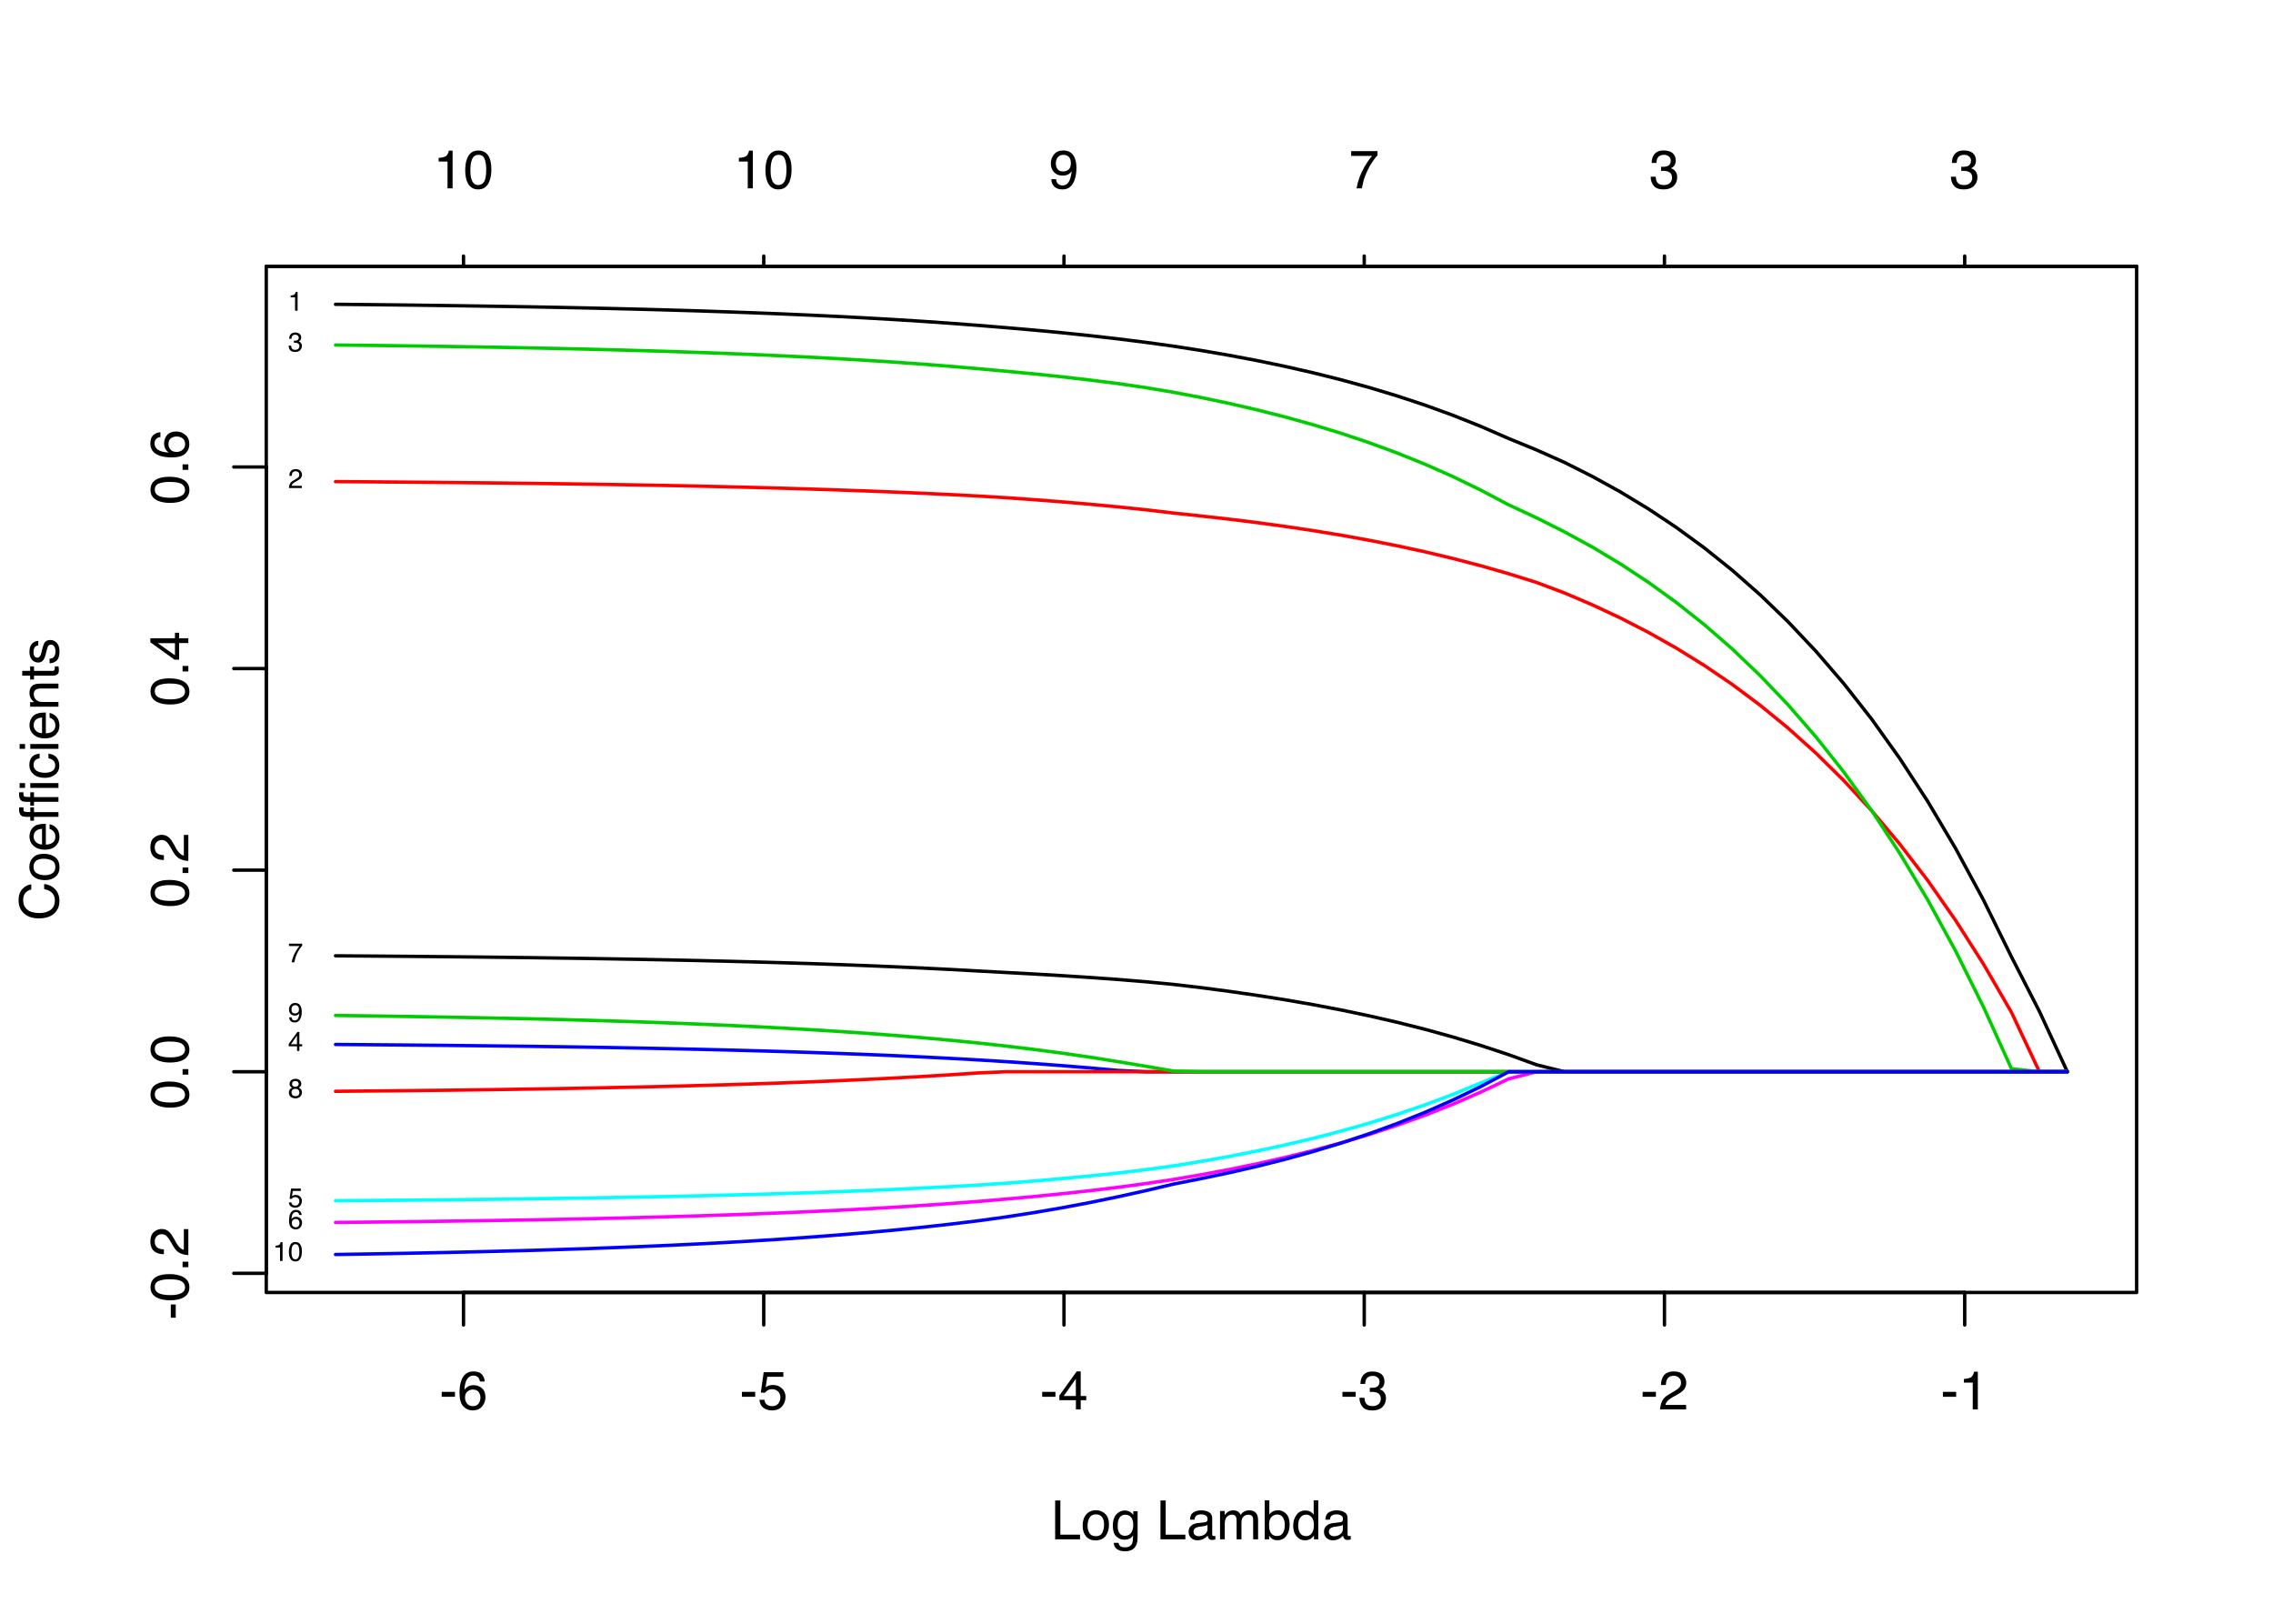 <?xml version="1.0" encoding="UTF-8"?>
<svg xmlns="http://www.w3.org/2000/svg" xmlns:xlink="http://www.w3.org/1999/xlink" width="504pt" height="360pt" viewBox="0 0 504 360" version="1.1">
<defs>
<g>
<symbol overflow="visible" id="glyph0-0">
<path style="stroke:none;" d="M 0.391 0 L 0.391 -8.609 L 7.219 -8.609 L 7.219 0 Z M 6.141 -1.078 L 6.141 -7.531 L 1.469 -7.531 L 1.469 -1.078 Z M 6.141 -1.078 "/>
</symbol>
<symbol overflow="visible" id="glyph0-1">
<path style="stroke:none;" d="M 0.5 -3.891 L 3.438 -3.891 L 3.438 -2.797 L 0.5 -2.797 Z M 0.5 -3.891 "/>
</symbol>
<symbol overflow="visible" id="glyph0-2">
<path style="stroke:none;" d="M 3.516 -8.422 C 4.453 -8.422 5.102 -8.176 5.469 -7.688 C 5.844 -7.207 6.031 -6.707 6.031 -6.188 L 4.984 -6.188 C 4.922 -6.52 4.82 -6.781 4.688 -6.969 C 4.426 -7.32 4.039 -7.5 3.531 -7.5 C 2.938 -7.5 2.461 -7.223 2.109 -6.672 C 1.766 -6.129 1.578 -5.352 1.547 -4.344 C 1.785 -4.695 2.086 -4.961 2.453 -5.141 C 2.785 -5.297 3.16 -5.375 3.578 -5.375 C 4.285 -5.375 4.898 -5.148 5.422 -4.703 C 5.941 -4.254 6.203 -3.582 6.203 -2.688 C 6.203 -1.926 5.953 -1.25 5.453 -0.656 C 4.961 -0.07 4.258 0.219 3.344 0.219 C 2.551 0.219 1.867 -0.078 1.297 -0.672 C 0.734 -1.273 0.453 -2.281 0.453 -3.688 C 0.453 -4.727 0.578 -5.613 0.828 -6.344 C 1.316 -7.727 2.211 -8.422 3.516 -8.422 Z M 3.438 -0.719 C 3.988 -0.719 4.398 -0.906 4.672 -1.281 C 4.953 -1.656 5.094 -2.098 5.094 -2.609 C 5.094 -3.035 4.969 -3.441 4.719 -3.828 C 4.477 -4.211 4.031 -4.406 3.375 -4.406 C 2.926 -4.406 2.531 -4.254 2.188 -3.953 C 1.844 -3.66 1.672 -3.211 1.672 -2.609 C 1.672 -2.078 1.828 -1.629 2.141 -1.266 C 2.453 -0.898 2.883 -0.719 3.438 -0.719 Z M 3.438 -0.719 "/>
</symbol>
<symbol overflow="visible" id="glyph0-3">
<path style="stroke:none;" d="M 1.484 -2.141 C 1.555 -1.535 1.836 -1.117 2.328 -0.891 C 2.578 -0.773 2.863 -0.719 3.188 -0.719 C 3.812 -0.719 4.273 -0.914 4.578 -1.312 C 4.879 -1.707 5.031 -2.148 5.031 -2.641 C 5.031 -3.223 4.848 -3.676 4.484 -4 C 4.129 -4.32 3.703 -4.484 3.203 -4.484 C 2.836 -4.484 2.523 -4.41 2.266 -4.266 C 2.004 -4.129 1.785 -3.938 1.609 -3.688 L 0.688 -3.734 L 1.328 -8.25 L 5.688 -8.25 L 5.688 -7.234 L 2.125 -7.234 L 1.766 -4.906 C 1.961 -5.051 2.148 -5.16 2.328 -5.234 C 2.641 -5.359 3 -5.422 3.406 -5.422 C 4.176 -5.422 4.828 -5.172 5.359 -4.672 C 5.898 -4.18 6.172 -3.555 6.172 -2.797 C 6.172 -2.004 5.922 -1.301 5.422 -0.688 C 4.93 -0.082 4.148 0.219 3.078 0.219 C 2.398 0.219 1.797 0.023 1.266 -0.359 C 0.742 -0.742 0.453 -1.336 0.391 -2.141 Z M 1.484 -2.141 "/>
</symbol>
<symbol overflow="visible" id="glyph0-4">
<path style="stroke:none;" d="M 3.969 -2.969 L 3.969 -6.781 L 1.281 -2.969 Z M 3.984 0 L 3.984 -2.047 L 0.312 -2.047 L 0.312 -3.078 L 4.156 -8.422 L 5.047 -8.422 L 5.047 -2.969 L 6.281 -2.969 L 6.281 -2.047 L 5.047 -2.047 L 5.047 0 Z M 3.984 0 "/>
</symbol>
<symbol overflow="visible" id="glyph0-5">
<path style="stroke:none;" d="M 3.125 0.234 C 2.125 0.234 1.398 -0.035 0.953 -0.578 C 0.504 -1.129 0.281 -1.797 0.281 -2.578 L 1.391 -2.578 C 1.43 -2.035 1.531 -1.641 1.688 -1.391 C 1.969 -0.953 2.461 -0.734 3.172 -0.734 C 3.734 -0.734 4.18 -0.879 4.516 -1.172 C 4.848 -1.473 5.016 -1.859 5.016 -2.328 C 5.016 -2.898 4.836 -3.301 4.484 -3.531 C 4.129 -3.77 3.641 -3.891 3.016 -3.891 C 2.941 -3.891 2.867 -3.883 2.797 -3.875 C 2.723 -3.875 2.648 -3.875 2.578 -3.875 L 2.578 -4.812 C 2.691 -4.789 2.785 -4.781 2.859 -4.781 C 2.93 -4.781 3.008 -4.781 3.094 -4.781 C 3.488 -4.781 3.812 -4.844 4.062 -4.969 C 4.508 -5.188 4.734 -5.578 4.734 -6.141 C 4.734 -6.555 4.582 -6.875 4.281 -7.094 C 3.988 -7.32 3.645 -7.438 3.25 -7.438 C 2.551 -7.438 2.066 -7.203 1.797 -6.734 C 1.648 -6.484 1.566 -6.117 1.547 -5.641 L 0.5 -5.641 C 0.5 -6.266 0.625 -6.797 0.875 -7.234 C 1.301 -8.016 2.055 -8.406 3.141 -8.406 C 3.992 -8.406 4.656 -8.211 5.125 -7.828 C 5.594 -7.453 5.828 -6.898 5.828 -6.172 C 5.828 -5.66 5.691 -5.242 5.422 -4.922 C 5.242 -4.723 5.02 -4.566 4.75 -4.453 C 5.188 -4.328 5.531 -4.094 5.781 -3.75 C 6.031 -3.406 6.156 -2.984 6.156 -2.484 C 6.156 -1.68 5.891 -1.023 5.359 -0.516 C 4.836 -0.016 4.094 0.234 3.125 0.234 Z M 3.125 0.234 "/>
</symbol>
<symbol overflow="visible" id="glyph0-6">
<path style="stroke:none;" d="M 0.375 0 C 0.414 -0.719 0.566 -1.344 0.828 -1.875 C 1.086 -2.414 1.594 -2.906 2.344 -3.344 L 3.469 -4 C 3.969 -4.289 4.32 -4.539 4.531 -4.75 C 4.852 -5.07 5.016 -5.441 5.016 -5.859 C 5.016 -6.348 4.863 -6.734 4.562 -7.016 C 4.27 -7.305 3.883 -7.453 3.406 -7.453 C 2.676 -7.453 2.176 -7.18 1.906 -6.641 C 1.75 -6.336 1.664 -5.93 1.656 -5.422 L 0.578 -5.422 C 0.586 -6.148 0.723 -6.742 0.984 -7.203 C 1.441 -8.016 2.25 -8.422 3.406 -8.422 C 4.363 -8.422 5.062 -8.16 5.5 -7.641 C 5.945 -7.117 6.172 -6.539 6.172 -5.906 C 6.172 -5.238 5.938 -4.664 5.469 -4.188 C 5.195 -3.906 4.707 -3.566 4 -3.172 L 3.188 -2.734 C 2.812 -2.523 2.516 -2.32 2.297 -2.125 C 1.898 -1.789 1.648 -1.414 1.547 -1 L 6.141 -1 L 6.141 0 Z M 0.375 0 "/>
</symbol>
<symbol overflow="visible" id="glyph0-7">
<path style="stroke:none;" d="M 1.156 -5.938 L 1.156 -6.75 C 1.914 -6.82 2.441 -6.945 2.734 -7.125 C 3.035 -7.301 3.266 -7.711 3.422 -8.359 L 4.25 -8.359 L 4.25 0 L 3.125 0 L 3.125 -5.938 Z M 1.156 -5.938 "/>
</symbol>
<symbol overflow="visible" id="glyph0-8">
<path style="stroke:none;" d="M 0.922 -8.609 L 2.078 -8.609 L 2.078 -1.031 L 6.438 -1.031 L 6.438 0 L 0.922 0 Z M 0.922 -8.609 "/>
</symbol>
<symbol overflow="visible" id="glyph0-9">
<path style="stroke:none;" d="M 3.266 -0.688 C 3.961 -0.688 4.441 -0.945 4.703 -1.469 C 4.961 -2 5.094 -2.586 5.094 -3.234 C 5.094 -3.828 5 -4.305 4.812 -4.672 C 4.508 -5.242 4 -5.531 3.281 -5.531 C 2.633 -5.531 2.164 -5.285 1.875 -4.797 C 1.582 -4.305 1.438 -3.711 1.438 -3.016 C 1.438 -2.348 1.582 -1.789 1.875 -1.344 C 2.164 -0.906 2.629 -0.688 3.266 -0.688 Z M 3.312 -6.453 C 4.113 -6.453 4.789 -6.18 5.344 -5.641 C 5.906 -5.109 6.188 -4.316 6.188 -3.266 C 6.188 -2.254 5.941 -1.414 5.453 -0.75 C 4.961 -0.094 4.203 0.234 3.172 0.234 C 2.305 0.234 1.617 -0.055 1.109 -0.641 C 0.598 -1.234 0.344 -2.02 0.344 -3 C 0.344 -4.051 0.609 -4.891 1.141 -5.516 C 1.68 -6.141 2.406 -6.453 3.312 -6.453 Z M 3.266 -6.422 Z M 3.266 -6.422 "/>
</symbol>
<symbol overflow="visible" id="glyph0-10">
<path style="stroke:none;" d="M 2.984 -6.391 C 3.484 -6.391 3.914 -6.27 4.281 -6.031 C 4.477 -5.883 4.68 -5.68 4.891 -5.422 L 4.891 -6.219 L 5.859 -6.219 L 5.859 -0.516 C 5.859 0.285 5.742 0.914 5.516 1.375 C 5.078 2.227 4.25 2.656 3.031 2.656 C 2.352 2.656 1.785 2.504 1.328 2.203 C 0.867 1.898 0.609 1.426 0.547 0.781 L 1.625 0.781 C 1.676 1.062 1.773 1.281 1.922 1.438 C 2.16 1.664 2.535 1.781 3.047 1.781 C 3.859 1.781 4.391 1.492 4.641 0.922 C 4.785 0.586 4.852 -0.008 4.844 -0.875 C 4.633 -0.551 4.379 -0.312 4.078 -0.156 C 3.785 0 3.395 0.078 2.906 0.078 C 2.227 0.078 1.633 -0.16 1.125 -0.641 C 0.613 -1.129 0.359 -1.93 0.359 -3.047 C 0.359 -4.098 0.613 -4.914 1.125 -5.5 C 1.645 -6.094 2.266 -6.391 2.984 -6.391 Z M 4.891 -3.172 C 4.891 -3.941 4.727 -4.516 4.406 -4.891 C 4.082 -5.266 3.676 -5.453 3.188 -5.453 C 2.438 -5.453 1.926 -5.102 1.656 -4.406 C 1.508 -4.039 1.438 -3.555 1.438 -2.953 C 1.438 -2.242 1.578 -1.703 1.859 -1.328 C 2.148 -0.961 2.539 -0.781 3.031 -0.781 C 3.789 -0.781 4.32 -1.125 4.625 -1.812 C 4.801 -2.195 4.891 -2.648 4.891 -3.172 Z M 3.109 -6.422 Z M 3.109 -6.422 "/>
</symbol>
<symbol overflow="visible" id="glyph0-11">
<path style="stroke:none;" d=""/>
</symbol>
<symbol overflow="visible" id="glyph0-12">
<path style="stroke:none;" d="M 1.578 -1.672 C 1.578 -1.367 1.688 -1.129 1.906 -0.953 C 2.133 -0.773 2.398 -0.688 2.703 -0.688 C 3.078 -0.688 3.438 -0.77 3.781 -0.938 C 4.375 -1.227 4.672 -1.695 4.672 -2.344 L 4.672 -3.188 C 4.535 -3.113 4.363 -3.047 4.156 -2.984 C 3.957 -2.93 3.758 -2.895 3.562 -2.875 L 2.938 -2.797 C 2.551 -2.742 2.258 -2.66 2.062 -2.547 C 1.738 -2.367 1.578 -2.078 1.578 -1.672 Z M 4.141 -3.797 C 4.379 -3.828 4.539 -3.93 4.625 -4.109 C 4.664 -4.203 4.688 -4.336 4.688 -4.516 C 4.688 -4.867 4.555 -5.125 4.297 -5.281 C 4.047 -5.445 3.688 -5.531 3.219 -5.531 C 2.664 -5.531 2.273 -5.383 2.047 -5.094 C 1.91 -4.926 1.82 -4.68 1.781 -4.359 L 0.797 -4.359 C 0.816 -5.129 1.066 -5.664 1.547 -5.969 C 2.035 -6.27 2.598 -6.422 3.234 -6.422 C 3.973 -6.422 4.57 -6.281 5.031 -6 C 5.488 -5.719 5.719 -5.281 5.719 -4.688 L 5.719 -1.078 C 5.719 -0.973 5.738 -0.883 5.781 -0.812 C 5.832 -0.75 5.93 -0.719 6.078 -0.719 C 6.117 -0.719 6.164 -0.719 6.219 -0.719 C 6.281 -0.727 6.348 -0.738 6.422 -0.75 L 6.422 0.031 C 6.254 0.07 6.125 0.098 6.031 0.109 C 5.945 0.129 5.832 0.141 5.688 0.141 C 5.32 0.141 5.062 0.008 4.906 -0.25 C 4.812 -0.383 4.75 -0.578 4.719 -0.828 C 4.5 -0.547 4.188 -0.301 3.781 -0.094 C 3.383 0.113 2.945 0.219 2.469 0.219 C 1.883 0.219 1.406 0.039 1.031 -0.312 C 0.664 -0.664 0.484 -1.109 0.484 -1.641 C 0.484 -2.223 0.664 -2.676 1.031 -3 C 1.395 -3.32 1.867 -3.52 2.453 -3.594 Z M 3.266 -6.422 Z M 3.266 -6.422 "/>
</symbol>
<symbol overflow="visible" id="glyph0-13">
<path style="stroke:none;" d="M 0.781 -6.281 L 1.812 -6.281 L 1.812 -5.391 C 2.062 -5.691 2.289 -5.914 2.5 -6.062 C 2.844 -6.301 3.238 -6.422 3.688 -6.422 C 4.188 -6.422 4.586 -6.297 4.891 -6.047 C 5.055 -5.91 5.211 -5.703 5.359 -5.422 C 5.586 -5.766 5.859 -6.016 6.172 -6.172 C 6.492 -6.336 6.852 -6.422 7.25 -6.422 C 8.094 -6.422 8.664 -6.113 8.969 -5.5 C 9.133 -5.176 9.219 -4.734 9.219 -4.172 L 9.219 0 L 8.125 0 L 8.125 -4.359 C 8.125 -4.773 8.02 -5.062 7.812 -5.219 C 7.602 -5.375 7.348 -5.453 7.047 -5.453 C 6.629 -5.453 6.27 -5.312 5.969 -5.031 C 5.676 -4.758 5.531 -4.301 5.531 -3.656 L 5.531 0 L 4.453 0 L 4.453 -4.094 C 4.453 -4.52 4.398 -4.832 4.297 -5.031 C 4.141 -5.32 3.844 -5.469 3.406 -5.469 C 3.008 -5.469 2.645 -5.312 2.312 -5 C 1.988 -4.695 1.828 -4.141 1.828 -3.328 L 1.828 0 L 0.781 0 Z M 0.781 -6.281 "/>
</symbol>
<symbol overflow="visible" id="glyph0-14">
<path style="stroke:none;" d="M 0.688 -8.641 L 1.719 -8.641 L 1.719 -5.516 C 1.945 -5.816 2.223 -6.047 2.547 -6.203 C 2.867 -6.359 3.219 -6.438 3.594 -6.438 C 4.375 -6.438 5.004 -6.164 5.484 -5.625 C 5.973 -5.094 6.219 -4.305 6.219 -3.266 C 6.219 -2.266 5.977 -1.438 5.5 -0.781 C 5.02 -0.125 4.352 0.203 3.5 0.203 C 3.02 0.203 2.617 0.086 2.297 -0.141 C 2.098 -0.285 1.891 -0.504 1.672 -0.797 L 1.672 0 L 0.688 0 Z M 3.438 -0.734 C 4.008 -0.734 4.438 -0.957 4.719 -1.406 C 5 -1.863 5.141 -2.461 5.141 -3.203 C 5.141 -3.867 5 -4.414 4.719 -4.844 C 4.438 -5.281 4.02 -5.5 3.469 -5.5 C 2.988 -5.5 2.566 -5.32 2.203 -4.969 C 1.836 -4.613 1.656 -4.023 1.656 -3.203 C 1.656 -2.617 1.727 -2.141 1.875 -1.766 C 2.156 -1.078 2.676 -0.734 3.438 -0.734 Z M 3.438 -0.734 "/>
</symbol>
<symbol overflow="visible" id="glyph0-15">
<path style="stroke:none;" d="M 1.438 -3.062 C 1.438 -2.395 1.578 -1.832 1.859 -1.375 C 2.148 -0.926 2.609 -0.703 3.234 -0.703 C 3.723 -0.703 4.125 -0.91 4.438 -1.328 C 4.758 -1.742 4.922 -2.348 4.922 -3.141 C 4.922 -3.93 4.754 -4.516 4.422 -4.891 C 4.098 -5.273 3.703 -5.469 3.234 -5.469 C 2.703 -5.469 2.27 -5.266 1.938 -4.859 C 1.602 -4.453 1.438 -3.852 1.438 -3.062 Z M 3.031 -6.391 C 3.508 -6.391 3.91 -6.285 4.234 -6.078 C 4.422 -5.961 4.633 -5.758 4.875 -5.469 L 4.875 -8.641 L 5.891 -8.641 L 5.891 0 L 4.938 0 L 4.938 -0.875 C 4.695 -0.488 4.406 -0.207 4.062 -0.031 C 3.727 0.133 3.344 0.219 2.906 0.219 C 2.207 0.219 1.602 -0.07 1.094 -0.656 C 0.582 -1.25 0.328 -2.031 0.328 -3 C 0.328 -3.914 0.562 -4.707 1.031 -5.375 C 1.5 -6.051 2.164 -6.391 3.031 -6.391 Z M 3.031 -6.391 "/>
</symbol>
<symbol overflow="visible" id="glyph0-16">
<path style="stroke:none;" d="M 3.25 -8.391 C 4.332 -8.391 5.117 -7.941 5.609 -7.047 C 5.984 -6.359 6.172 -5.41 6.172 -4.203 C 6.172 -3.066 6 -2.125 5.656 -1.375 C 5.164 -0.301 4.359 0.234 3.234 0.234 C 2.234 0.234 1.484 -0.203 0.984 -1.078 C 0.578 -1.816 0.375 -2.801 0.375 -4.031 C 0.375 -4.977 0.5 -5.797 0.75 -6.484 C 1.207 -7.754 2.039 -8.391 3.25 -8.391 Z M 3.234 -0.734 C 3.785 -0.734 4.223 -0.973 4.547 -1.453 C 4.867 -1.941 5.031 -2.848 5.031 -4.172 C 5.031 -5.117 4.91 -5.898 4.672 -6.516 C 4.441 -7.129 3.988 -7.438 3.312 -7.438 C 2.688 -7.438 2.227 -7.145 1.938 -6.562 C 1.656 -5.977 1.516 -5.117 1.516 -3.984 C 1.516 -3.129 1.609 -2.441 1.797 -1.922 C 2.078 -1.129 2.555 -0.734 3.234 -0.734 Z M 3.234 -0.734 "/>
</symbol>
<symbol overflow="visible" id="glyph0-17">
<path style="stroke:none;" d="M 1.594 -2.031 C 1.625 -1.445 1.848 -1.047 2.266 -0.828 C 2.484 -0.703 2.727 -0.641 3 -0.641 C 3.5 -0.641 3.926 -0.848 4.281 -1.266 C 4.633 -1.691 4.891 -2.547 5.047 -3.828 C 4.805 -3.461 4.516 -3.203 4.172 -3.047 C 3.828 -2.898 3.453 -2.828 3.047 -2.828 C 2.242 -2.828 1.602 -3.078 1.125 -3.578 C 0.656 -4.086 0.422 -4.738 0.422 -5.531 C 0.422 -6.289 0.656 -6.957 1.125 -7.531 C 1.594 -8.113 2.281 -8.406 3.188 -8.406 C 4.406 -8.406 5.25 -7.852 5.719 -6.75 C 5.969 -6.145 6.094 -5.391 6.094 -4.484 C 6.094 -3.453 5.941 -2.539 5.641 -1.75 C 5.129 -0.426 4.258 0.234 3.031 0.234 C 2.219 0.234 1.598 0.02 1.172 -0.406 C 0.742 -0.844 0.531 -1.383 0.531 -2.031 Z M 3.188 -3.75 C 3.613 -3.75 4 -3.883 4.344 -4.156 C 4.688 -4.438 4.859 -4.922 4.859 -5.609 C 4.859 -6.223 4.703 -6.68 4.391 -6.984 C 4.078 -7.285 3.68 -7.438 3.203 -7.438 C 2.691 -7.438 2.285 -7.266 1.984 -6.922 C 1.68 -6.578 1.531 -6.113 1.531 -5.531 C 1.531 -4.988 1.66 -4.555 1.922 -4.234 C 2.191 -3.91 2.613 -3.75 3.188 -3.75 Z M 3.188 -3.75 "/>
</symbol>
<symbol overflow="visible" id="glyph0-18">
<path style="stroke:none;" d="M 6.281 -8.25 L 6.281 -7.328 C 6.008 -7.066 5.648 -6.613 5.203 -5.969 C 4.754 -5.32 4.359 -4.625 4.016 -3.875 C 3.672 -3.133 3.41 -2.469 3.234 -1.875 C 3.129 -1.488 2.984 -0.863 2.797 0 L 1.641 0 C 1.898 -1.602 2.484 -3.195 3.391 -4.781 C 3.93 -5.707 4.492 -6.508 5.078 -7.188 L 0.438 -7.188 L 0.438 -8.25 Z M 6.281 -8.25 "/>
</symbol>
<symbol overflow="visible" id="glyph1-0">
<path style="stroke:none;" d="M 0 -0.391 L -8.609 -0.391 L -8.609 -7.219 L 0 -7.219 Z M -1.078 -6.141 L -7.531 -6.141 L -7.531 -1.469 L -1.078 -1.469 Z M -1.078 -6.141 "/>
</symbol>
<symbol overflow="visible" id="glyph1-1">
<path style="stroke:none;" d="M -3.891 -0.5 L -3.891 -3.438 L -2.797 -3.438 L -2.797 -0.5 Z M -3.891 -0.5 "/>
</symbol>
<symbol overflow="visible" id="glyph1-2">
<path style="stroke:none;" d="M -8.391 -3.25 C -8.391 -4.332 -7.941 -5.117 -7.047 -5.609 C -6.359 -5.984 -5.41 -6.172 -4.203 -6.172 C -3.066 -6.172 -2.125 -6 -1.375 -5.656 C -0.301 -5.164 0.234 -4.359 0.234 -3.234 C 0.234 -2.234 -0.203 -1.484 -1.078 -0.984 C -1.816 -0.578 -2.801 -0.375 -4.031 -0.375 C -4.977 -0.375 -5.797 -0.5 -6.484 -0.75 C -7.754 -1.207 -8.391 -2.039 -8.391 -3.25 Z M -0.734 -3.234 C -0.734 -3.785 -0.973 -4.223 -1.453 -4.547 C -1.941 -4.867 -2.848 -5.031 -4.172 -5.031 C -5.117 -5.031 -5.898 -4.91 -6.516 -4.672 C -7.129 -4.441 -7.438 -3.988 -7.438 -3.312 C -7.438 -2.688 -7.145 -2.227 -6.562 -1.938 C -5.977 -1.656 -5.117 -1.516 -3.984 -1.516 C -3.129 -1.516 -2.441 -1.609 -1.922 -1.797 C -1.129 -2.078 -0.734 -2.555 -0.734 -3.234 Z M -0.734 -3.234 "/>
</symbol>
<symbol overflow="visible" id="glyph1-3">
<path style="stroke:none;" d="M -1.281 -1.031 L -1.281 -2.25 L 0 -2.25 L 0 -1.031 Z M -1.281 -1.031 "/>
</symbol>
<symbol overflow="visible" id="glyph1-4">
<path style="stroke:none;" d="M 0 -0.375 C -0.719 -0.414 -1.344 -0.566 -1.875 -0.828 C -2.414 -1.086 -2.906 -1.594 -3.344 -2.344 L -4 -3.469 C -4.289 -3.969 -4.539 -4.32 -4.75 -4.531 C -5.07 -4.852 -5.441 -5.016 -5.859 -5.016 C -6.348 -5.016 -6.734 -4.863 -7.016 -4.562 C -7.305 -4.27 -7.453 -3.883 -7.453 -3.406 C -7.453 -2.676 -7.18 -2.176 -6.641 -1.906 C -6.336 -1.75 -5.93 -1.664 -5.422 -1.656 L -5.422 -0.578 C -6.148 -0.586 -6.742 -0.723 -7.203 -0.984 C -8.016 -1.441 -8.422 -2.25 -8.422 -3.406 C -8.422 -4.363 -8.16 -5.062 -7.641 -5.5 C -7.117 -5.945 -6.539 -6.172 -5.906 -6.172 C -5.238 -6.172 -4.664 -5.938 -4.188 -5.469 C -3.906 -5.195 -3.566 -4.707 -3.172 -4 L -2.734 -3.188 C -2.523 -2.812 -2.32 -2.516 -2.125 -2.297 C -1.789 -1.898 -1.414 -1.648 -1 -1.547 L -1 -6.141 L 0 -6.141 Z M 0 -0.375 "/>
</symbol>
<symbol overflow="visible" id="glyph1-5">
<path style="stroke:none;" d="M -2.969 -3.969 L -6.781 -3.969 L -2.969 -1.281 Z M 0 -3.984 L -2.047 -3.984 L -2.047 -0.312 L -3.078 -0.312 L -8.422 -4.156 L -8.422 -5.047 L -2.969 -5.047 L -2.969 -6.281 L -2.047 -6.281 L -2.047 -5.047 L 0 -5.047 Z M 0 -3.984 "/>
</symbol>
<symbol overflow="visible" id="glyph1-6">
<path style="stroke:none;" d="M -8.422 -3.516 C -8.422 -4.453 -8.176 -5.102 -7.688 -5.469 C -7.207 -5.844 -6.707 -6.031 -6.188 -6.031 L -6.188 -4.984 C -6.52 -4.922 -6.781 -4.82 -6.969 -4.688 C -7.32 -4.426 -7.5 -4.039 -7.5 -3.531 C -7.5 -2.938 -7.223 -2.461 -6.672 -2.109 C -6.129 -1.766 -5.352 -1.578 -4.344 -1.547 C -4.695 -1.785 -4.961 -2.086 -5.141 -2.453 C -5.297 -2.785 -5.375 -3.16 -5.375 -3.578 C -5.375 -4.285 -5.148 -4.898 -4.703 -5.422 C -4.254 -5.941 -3.582 -6.203 -2.688 -6.203 C -1.926 -6.203 -1.25 -5.953 -0.656 -5.453 C -0.07 -4.961 0.219 -4.258 0.219 -3.344 C 0.219 -2.551 -0.078 -1.867 -0.672 -1.297 C -1.273 -0.734 -2.281 -0.453 -3.688 -0.453 C -4.727 -0.453 -5.613 -0.578 -6.344 -0.828 C -7.727 -1.316 -8.422 -2.211 -8.422 -3.516 Z M -0.719 -3.438 C -0.719 -3.988 -0.906 -4.398 -1.281 -4.672 C -1.656 -4.953 -2.098 -5.094 -2.609 -5.094 C -3.035 -5.094 -3.441 -4.969 -3.828 -4.719 C -4.211 -4.477 -4.406 -4.031 -4.406 -3.375 C -4.406 -2.926 -4.254 -2.531 -3.953 -2.188 C -3.66 -1.844 -3.211 -1.672 -2.609 -1.672 C -2.078 -1.672 -1.629 -1.828 -1.266 -2.141 C -0.898 -2.453 -0.719 -2.883 -0.719 -3.438 Z M -0.719 -3.438 "/>
</symbol>
<symbol overflow="visible" id="glyph1-7">
<path style="stroke:none;" d="M -8.844 -4.547 C -8.844 -5.629 -8.555 -6.473 -7.984 -7.078 C -7.41 -7.68 -6.758 -8.016 -6.031 -8.078 L -6.031 -6.938 C -6.582 -6.812 -7.02 -6.555 -7.344 -6.172 C -7.664 -5.785 -7.828 -5.242 -7.828 -4.547 C -7.828 -3.703 -7.531 -3.02 -6.938 -2.5 C -6.344 -1.977 -5.43 -1.719 -4.203 -1.719 C -3.191 -1.719 -2.367 -1.953 -1.734 -2.422 C -1.109 -2.891 -0.797 -3.594 -0.797 -4.531 C -0.797 -5.383 -1.129 -6.039 -1.797 -6.5 C -2.141 -6.727 -2.598 -6.906 -3.172 -7.031 L -3.172 -8.156 C -2.266 -8.062 -1.504 -7.727 -0.891 -7.156 C -0.148 -6.469 0.219 -5.547 0.219 -4.391 C 0.219 -3.391 -0.082 -2.551 -0.688 -1.875 C -1.488 -0.977 -2.723 -0.531 -4.391 -0.531 C -5.66 -0.531 -6.703 -0.863 -7.516 -1.531 C -8.398 -2.258 -8.844 -3.266 -8.844 -4.547 Z M -8.844 -4.312 Z M -8.844 -4.312 "/>
</symbol>
<symbol overflow="visible" id="glyph1-8">
<path style="stroke:none;" d="M -0.688 -3.266 C -0.688 -3.961 -0.945 -4.441 -1.469 -4.703 C -2 -4.961 -2.586 -5.094 -3.234 -5.094 C -3.828 -5.094 -4.305 -5 -4.672 -4.812 C -5.242 -4.508 -5.531 -4 -5.531 -3.281 C -5.531 -2.633 -5.285 -2.164 -4.797 -1.875 C -4.305 -1.582 -3.711 -1.438 -3.016 -1.438 C -2.348 -1.438 -1.789 -1.582 -1.344 -1.875 C -0.906 -2.164 -0.688 -2.629 -0.688 -3.266 Z M -6.453 -3.312 C -6.453 -4.113 -6.18 -4.789 -5.641 -5.344 C -5.109 -5.906 -4.316 -6.188 -3.266 -6.188 C -2.254 -6.188 -1.414 -5.941 -0.75 -5.453 C -0.094 -4.961 0.234 -4.203 0.234 -3.172 C 0.234 -2.305 -0.055 -1.617 -0.641 -1.109 C -1.234 -0.598 -2.02 -0.344 -3 -0.344 C -4.051 -0.344 -4.891 -0.609 -5.516 -1.141 C -6.141 -1.68 -6.453 -2.406 -6.453 -3.312 Z M -6.422 -3.266 Z M -6.422 -3.266 "/>
</symbol>
<symbol overflow="visible" id="glyph1-9">
<path style="stroke:none;" d="M -6.422 -3.391 C -6.422 -3.836 -6.316 -4.27 -6.109 -4.688 C -5.898 -5.102 -5.629 -5.422 -5.297 -5.641 C -4.973 -5.848 -4.602 -5.988 -4.188 -6.062 C -3.895 -6.125 -3.43 -6.156 -2.797 -6.156 L -2.797 -1.547 C -2.16 -1.566 -1.648 -1.719 -1.266 -2 C -0.879 -2.281 -0.688 -2.719 -0.688 -3.312 C -0.688 -3.863 -0.867 -4.301 -1.234 -4.625 C -1.441 -4.812 -1.688 -4.945 -1.969 -5.031 L -1.969 -6.062 C -1.738 -6.039 -1.484 -5.953 -1.203 -5.797 C -0.922 -5.641 -0.688 -5.469 -0.5 -5.281 C -0.188 -4.957 0.02 -4.555 0.125 -4.078 C 0.188 -3.828 0.219 -3.539 0.219 -3.219 C 0.219 -2.438 -0.062 -1.773 -0.625 -1.234 C -1.195 -0.691 -1.992 -0.422 -3.016 -0.422 C -4.023 -0.422 -4.844 -0.691 -5.469 -1.234 C -6.102 -1.785 -6.422 -2.504 -6.422 -3.391 Z M -3.641 -5.062 C -4.098 -5.02 -4.461 -4.922 -4.734 -4.766 C -5.242 -4.484 -5.5 -4.004 -5.5 -3.328 C -5.5 -2.836 -5.32 -2.426 -4.969 -2.094 C -4.625 -1.77 -4.18 -1.598 -3.641 -1.578 Z M -6.422 -3.281 Z M -6.422 -3.281 "/>
</symbol>
<symbol overflow="visible" id="glyph1-10">
<path style="stroke:none;" d="M -7.234 -1.031 C -7.672 -1.051 -7.988 -1.129 -8.188 -1.266 C -8.551 -1.516 -8.734 -1.988 -8.734 -2.688 C -8.734 -2.758 -8.727 -2.828 -8.719 -2.891 C -8.719 -2.961 -8.711 -3.047 -8.703 -3.141 L -7.75 -3.141 C -7.758 -3.023 -7.766 -2.941 -7.766 -2.891 C -7.766 -2.848 -7.766 -2.805 -7.766 -2.766 C -7.766 -2.441 -7.68 -2.25 -7.516 -2.188 C -7.348 -2.125 -6.926 -2.094 -6.25 -2.094 L -6.25 -3.141 L -5.422 -3.141 L -5.422 -2.078 L 0 -2.078 L 0 -1.031 L -5.422 -1.031 L -5.422 -0.172 L -6.25 -0.172 L -6.25 -1.031 Z M -7.234 -1.031 "/>
</symbol>
<symbol overflow="visible" id="glyph1-11">
<path style="stroke:none;" d="M -6.25 -0.781 L -6.25 -1.844 L 0 -1.844 L 0 -0.781 Z M -8.609 -0.781 L -8.609 -1.844 L -7.406 -1.844 L -7.406 -0.781 Z M -8.609 -0.781 "/>
</symbol>
<symbol overflow="visible" id="glyph1-12">
<path style="stroke:none;" d="M -6.453 -3.188 C -6.453 -3.895 -6.281 -4.469 -5.938 -4.906 C -5.594 -5.352 -5.004 -5.625 -4.172 -5.719 L -4.172 -4.688 C -4.555 -4.625 -4.875 -4.484 -5.125 -4.266 C -5.383 -4.047 -5.516 -3.688 -5.516 -3.188 C -5.516 -2.52 -5.188 -2.039 -4.531 -1.75 C -4.102 -1.562 -3.578 -1.469 -2.953 -1.469 C -2.328 -1.469 -1.797 -1.598 -1.359 -1.859 C -0.93 -2.129 -0.719 -2.551 -0.719 -3.125 C -0.719 -3.562 -0.852 -3.906 -1.125 -4.156 C -1.395 -4.414 -1.758 -4.594 -2.219 -4.688 L -2.219 -5.719 C -1.383 -5.602 -0.773 -5.312 -0.391 -4.844 C -0.004 -4.375 0.188 -3.773 0.188 -3.047 C 0.188 -2.223 -0.113 -1.566 -0.719 -1.078 C -1.32 -0.586 -2.07 -0.344 -2.969 -0.344 C -4.07 -0.344 -4.926 -0.609 -5.531 -1.141 C -6.145 -1.68 -6.453 -2.363 -6.453 -3.188 Z M -6.422 -3.031 Z M -6.422 -3.031 "/>
</symbol>
<symbol overflow="visible" id="glyph1-13">
<path style="stroke:none;" d="M -6.281 -0.781 L -6.281 -1.781 L -5.391 -1.781 C -5.754 -2.07 -6.016 -2.383 -6.172 -2.719 C -6.336 -3.051 -6.422 -3.422 -6.422 -3.828 C -6.422 -4.711 -6.109 -5.312 -5.484 -5.625 C -5.141 -5.801 -4.656 -5.891 -4.031 -5.891 L 0 -5.891 L 0 -4.812 L -3.953 -4.812 C -4.336 -4.812 -4.645 -4.754 -4.875 -4.641 C -5.27 -4.453 -5.469 -4.113 -5.469 -3.625 C -5.469 -3.375 -5.441 -3.172 -5.391 -3.016 C -5.305 -2.723 -5.133 -2.469 -4.875 -2.25 C -4.664 -2.07 -4.453 -1.957 -4.234 -1.906 C -4.016 -1.852 -3.695 -1.828 -3.281 -1.828 L 0 -1.828 L 0 -0.781 Z M -6.422 -3.25 Z M -6.422 -3.25 "/>
</symbol>
<symbol overflow="visible" id="glyph1-14">
<path style="stroke:none;" d="M -8.031 -0.984 L -8.031 -2.047 L -6.281 -2.047 L -6.281 -3.047 L -5.422 -3.047 L -5.422 -2.047 L -1.312 -2.047 C -1.094 -2.047 -0.945 -2.125 -0.875 -2.281 C -0.832 -2.352 -0.812 -2.488 -0.812 -2.688 C -0.812 -2.738 -0.812 -2.789 -0.812 -2.844 C -0.82 -2.906 -0.828 -2.973 -0.828 -3.047 L 0 -3.047 C 0.031 -2.93 0.051 -2.805 0.062 -2.672 C 0.082 -2.547 0.094 -2.406 0.094 -2.25 C 0.094 -1.758 -0.031 -1.426 -0.281 -1.25 C -0.531 -1.07 -0.859 -0.984 -1.266 -0.984 L -5.422 -0.984 L -5.422 -0.141 L -6.281 -0.141 L -6.281 -0.984 Z M -8.031 -0.984 "/>
</symbol>
<symbol overflow="visible" id="glyph1-15">
<path style="stroke:none;" d="M -1.969 -1.406 C -1.613 -1.438 -1.344 -1.523 -1.156 -1.672 C -0.82 -1.93 -0.656 -2.391 -0.656 -3.047 C -0.656 -3.441 -0.738 -3.785 -0.906 -4.078 C -1.07 -4.379 -1.332 -4.531 -1.688 -4.531 C -1.957 -4.531 -2.164 -4.41 -2.312 -4.172 C -2.395 -4.016 -2.492 -3.711 -2.609 -3.266 L -2.812 -2.422 C -2.945 -1.891 -3.098 -1.5 -3.266 -1.25 C -3.547 -0.789 -3.941 -0.562 -4.453 -0.562 C -5.047 -0.562 -5.523 -0.773 -5.891 -1.203 C -6.254 -1.629 -6.438 -2.207 -6.438 -2.938 C -6.438 -3.875 -6.16 -4.551 -5.609 -4.969 C -5.254 -5.238 -4.875 -5.367 -4.469 -5.359 L -4.469 -4.359 C -4.707 -4.336 -4.926 -4.254 -5.125 -4.109 C -5.395 -3.867 -5.531 -3.445 -5.531 -2.844 C -5.531 -2.445 -5.453 -2.145 -5.297 -1.938 C -5.148 -1.738 -4.953 -1.641 -4.703 -1.641 C -4.43 -1.641 -4.211 -1.773 -4.047 -2.047 C -3.953 -2.203 -3.867 -2.43 -3.797 -2.734 L -3.625 -3.422 C -3.438 -4.18 -3.258 -4.691 -3.094 -4.953 C -2.82 -5.359 -2.395 -5.562 -1.812 -5.562 C -1.258 -5.562 -0.781 -5.348 -0.375 -4.922 C 0.031 -4.504 0.234 -3.863 0.234 -3 C 0.234 -2.062 0.023 -1.395 -0.391 -1 C -0.816 -0.613 -1.344 -0.41 -1.969 -0.391 Z M -6.422 -2.953 Z M -6.422 -2.953 "/>
</symbol>
<symbol overflow="visible" id="glyph2-0">
<path style="stroke:none;" d="M 0.188 0 L 0.188 -4.297 L 3.609 -4.297 L 3.609 0 Z M 3.078 -0.547 L 3.078 -3.766 L 0.734 -3.766 L 0.734 -0.547 Z M 3.078 -0.547 "/>
</symbol>
<symbol overflow="visible" id="glyph2-1">
<path style="stroke:none;" d="M 0.578 -2.969 L 0.578 -3.375 C 0.953 -3.414 1.211 -3.477 1.359 -3.562 C 1.516 -3.645 1.629 -3.848 1.703 -4.172 L 2.125 -4.172 L 2.125 0 L 1.562 0 L 1.562 -2.969 Z M 0.578 -2.969 "/>
</symbol>
<symbol overflow="visible" id="glyph2-2">
<path style="stroke:none;" d="M 0.188 0 C 0.207 -0.363 0.281 -0.676 0.406 -0.938 C 0.539 -1.207 0.797 -1.453 1.172 -1.672 L 1.734 -2 C 1.984 -2.145 2.16 -2.27 2.266 -2.375 C 2.422 -2.531 2.5 -2.719 2.5 -2.938 C 2.5 -3.176 2.426 -3.367 2.281 -3.516 C 2.133 -3.66 1.941 -3.734 1.703 -3.734 C 1.336 -3.734 1.086 -3.594 0.953 -3.312 C 0.879 -3.164 0.836 -2.961 0.828 -2.703 L 0.297 -2.703 C 0.297 -3.066 0.363 -3.363 0.5 -3.594 C 0.719 -4 1.117 -4.203 1.703 -4.203 C 2.18 -4.203 2.531 -4.07 2.75 -3.812 C 2.977 -3.562 3.094 -3.273 3.094 -2.953 C 3.094 -2.617 2.973 -2.332 2.734 -2.094 C 2.598 -1.957 2.352 -1.789 2 -1.594 L 1.594 -1.359 C 1.406 -1.254 1.254 -1.156 1.141 -1.062 C 0.953 -0.895 0.832 -0.707 0.781 -0.5 L 3.062 -0.5 L 3.062 0 Z M 0.188 0 "/>
</symbol>
<symbol overflow="visible" id="glyph2-3">
<path style="stroke:none;" d="M 1.562 0.109 C 1.062 0.109 0.695 -0.023 0.469 -0.297 C 0.25 -0.566 0.141 -0.898 0.141 -1.297 L 0.688 -1.297 C 0.719 -1.016 0.77 -0.816 0.844 -0.703 C 0.977 -0.473 1.227 -0.359 1.594 -0.359 C 1.863 -0.359 2.082 -0.43 2.25 -0.578 C 2.426 -0.734 2.516 -0.926 2.516 -1.156 C 2.516 -1.445 2.426 -1.648 2.25 -1.766 C 2.07 -1.879 1.82 -1.938 1.5 -1.938 C 1.469 -1.938 1.43 -1.938 1.391 -1.938 C 1.359 -1.938 1.328 -1.938 1.297 -1.938 L 1.297 -2.406 C 1.348 -2.395 1.391 -2.391 1.422 -2.391 C 1.461 -2.391 1.504 -2.391 1.547 -2.391 C 1.742 -2.391 1.906 -2.422 2.031 -2.484 C 2.258 -2.586 2.375 -2.781 2.375 -3.062 C 2.375 -3.27 2.297 -3.43 2.141 -3.547 C 1.992 -3.66 1.82 -3.719 1.625 -3.719 C 1.27 -3.719 1.023 -3.602 0.891 -3.375 C 0.816 -3.238 0.773 -3.051 0.766 -2.812 L 0.25 -2.812 C 0.25 -3.125 0.312 -3.391 0.438 -3.609 C 0.656 -4.004 1.035 -4.203 1.578 -4.203 C 2.004 -4.203 2.332 -4.102 2.562 -3.906 C 2.801 -3.719 2.922 -3.445 2.922 -3.094 C 2.922 -2.832 2.848 -2.625 2.703 -2.469 C 2.617 -2.363 2.508 -2.285 2.375 -2.234 C 2.594 -2.172 2.766 -2.051 2.891 -1.875 C 3.016 -1.707 3.078 -1.5 3.078 -1.25 C 3.078 -0.844 2.941 -0.516 2.672 -0.266 C 2.41 -0.016 2.039 0.109 1.562 0.109 Z M 1.562 0.109 "/>
</symbol>
<symbol overflow="visible" id="glyph2-4">
<path style="stroke:none;" d="M 1.984 -1.484 L 1.984 -3.391 L 0.641 -1.484 Z M 2 0 L 2 -1.031 L 0.156 -1.031 L 0.156 -1.547 L 2.078 -4.203 L 2.516 -4.203 L 2.516 -1.484 L 3.141 -1.484 L 3.141 -1.031 L 2.516 -1.031 L 2.516 0 Z M 2 0 "/>
</symbol>
<symbol overflow="visible" id="glyph2-5">
<path style="stroke:none;" d="M 0.734 -1.062 C 0.773 -0.77 0.914 -0.566 1.156 -0.453 C 1.281 -0.391 1.426 -0.359 1.594 -0.359 C 1.906 -0.359 2.133 -0.457 2.281 -0.656 C 2.438 -0.852 2.516 -1.07 2.516 -1.312 C 2.516 -1.613 2.426 -1.844 2.25 -2 C 2.07 -2.156 1.859 -2.234 1.609 -2.234 C 1.422 -2.234 1.258 -2.195 1.125 -2.125 C 1 -2.062 0.891 -1.969 0.797 -1.844 L 0.344 -1.859 L 0.672 -4.125 L 2.844 -4.125 L 2.844 -3.609 L 1.062 -3.609 L 0.875 -2.453 C 0.977 -2.523 1.07 -2.578 1.156 -2.609 C 1.312 -2.68 1.492 -2.719 1.703 -2.719 C 2.086 -2.719 2.41 -2.594 2.672 -2.344 C 2.941 -2.094 3.078 -1.773 3.078 -1.391 C 3.078 -0.992 2.953 -0.645 2.703 -0.344 C 2.461 -0.039 2.078 0.109 1.547 0.109 C 1.203 0.109 0.895 0.016 0.625 -0.172 C 0.363 -0.367 0.219 -0.664 0.188 -1.062 Z M 0.734 -1.062 "/>
</symbol>
<symbol overflow="visible" id="glyph2-6">
<path style="stroke:none;" d="M 1.75 -4.219 C 2.219 -4.219 2.547 -4.094 2.734 -3.844 C 2.922 -3.602 3.016 -3.352 3.016 -3.094 L 2.484 -3.094 C 2.453 -3.258 2.406 -3.391 2.344 -3.484 C 2.219 -3.66 2.023 -3.75 1.766 -3.75 C 1.473 -3.75 1.238 -3.613 1.062 -3.344 C 0.883 -3.07 0.785 -2.68 0.766 -2.172 C 0.891 -2.348 1.047 -2.477 1.234 -2.562 C 1.398 -2.645 1.586 -2.688 1.797 -2.688 C 2.141 -2.688 2.441 -2.57 2.703 -2.344 C 2.973 -2.125 3.109 -1.789 3.109 -1.344 C 3.109 -0.969 2.984 -0.629 2.734 -0.328 C 2.484 -0.035 2.129 0.109 1.672 0.109 C 1.273 0.109 0.93 -0.035 0.641 -0.328 C 0.359 -0.629 0.219 -1.133 0.219 -1.844 C 0.219 -2.363 0.285 -2.805 0.422 -3.172 C 0.66 -3.867 1.102 -4.219 1.75 -4.219 Z M 1.719 -0.359 C 2 -0.359 2.207 -0.453 2.344 -0.641 C 2.477 -0.828 2.547 -1.047 2.547 -1.297 C 2.547 -1.516 2.484 -1.719 2.359 -1.906 C 2.234 -2.102 2.008 -2.203 1.688 -2.203 C 1.457 -2.203 1.258 -2.125 1.094 -1.969 C 0.926 -1.82 0.844 -1.598 0.844 -1.297 C 0.844 -1.035 0.914 -0.812 1.062 -0.625 C 1.219 -0.445 1.438 -0.359 1.719 -0.359 Z M 1.719 -0.359 "/>
</symbol>
<symbol overflow="visible" id="glyph2-7">
<path style="stroke:none;" d="M 3.141 -4.125 L 3.141 -3.672 C 3.004 -3.535 2.82 -3.305 2.594 -2.984 C 2.375 -2.66 2.176 -2.312 2 -1.938 C 1.832 -1.57 1.707 -1.238 1.625 -0.938 C 1.562 -0.738 1.488 -0.426 1.406 0 L 0.812 0 C 0.945 -0.801 1.242 -1.598 1.703 -2.391 C 1.961 -2.859 2.242 -3.258 2.547 -3.594 L 0.219 -3.594 L 0.219 -4.125 Z M 3.141 -4.125 "/>
</symbol>
<symbol overflow="visible" id="glyph2-8">
<path style="stroke:none;" d="M 1.625 -2.438 C 1.863 -2.438 2.047 -2.5 2.172 -2.625 C 2.305 -2.758 2.375 -2.914 2.375 -3.094 C 2.375 -3.25 2.312 -3.391 2.188 -3.516 C 2.062 -3.648 1.867 -3.719 1.609 -3.719 C 1.359 -3.719 1.176 -3.648 1.062 -3.516 C 0.945 -3.391 0.891 -3.238 0.891 -3.062 C 0.891 -2.863 0.961 -2.707 1.109 -2.594 C 1.254 -2.488 1.426 -2.438 1.625 -2.438 Z M 1.672 -0.359 C 1.91 -0.359 2.109 -0.422 2.266 -0.547 C 2.43 -0.68 2.516 -0.883 2.516 -1.156 C 2.516 -1.426 2.43 -1.629 2.266 -1.766 C 2.098 -1.91 1.883 -1.984 1.625 -1.984 C 1.375 -1.984 1.164 -1.91 1 -1.766 C 0.844 -1.617 0.766 -1.422 0.766 -1.172 C 0.766 -0.953 0.836 -0.758 0.984 -0.594 C 1.129 -0.438 1.359 -0.359 1.672 -0.359 Z M 0.922 -2.234 C 0.766 -2.297 0.648 -2.367 0.578 -2.453 C 0.422 -2.609 0.344 -2.812 0.344 -3.062 C 0.344 -3.375 0.453 -3.641 0.672 -3.859 C 0.898 -4.086 1.223 -4.203 1.641 -4.203 C 2.047 -4.203 2.363 -4.098 2.594 -3.891 C 2.82 -3.68 2.938 -3.43 2.938 -3.141 C 2.938 -2.879 2.867 -2.672 2.734 -2.516 C 2.66 -2.422 2.547 -2.328 2.391 -2.234 C 2.566 -2.16 2.703 -2.07 2.797 -1.969 C 2.984 -1.77 3.078 -1.516 3.078 -1.203 C 3.078 -0.836 2.953 -0.523 2.703 -0.266 C 2.453 -0.004 2.102 0.125 1.656 0.125 C 1.25 0.125 0.898 0.016 0.609 -0.203 C 0.328 -0.43 0.188 -0.754 0.188 -1.172 C 0.188 -1.422 0.25 -1.633 0.375 -1.812 C 0.5 -2 0.68 -2.141 0.922 -2.234 Z M 0.922 -2.234 "/>
</symbol>
<symbol overflow="visible" id="glyph2-9">
<path style="stroke:none;" d="M 0.797 -1.016 C 0.816 -0.723 0.93 -0.52 1.141 -0.406 C 1.242 -0.352 1.363 -0.328 1.5 -0.328 C 1.75 -0.328 1.961 -0.43 2.141 -0.641 C 2.316 -0.848 2.441 -1.273 2.516 -1.922 C 2.398 -1.734 2.254 -1.598 2.078 -1.516 C 1.91 -1.441 1.727 -1.406 1.531 -1.406 C 1.125 -1.406 0.801 -1.531 0.562 -1.781 C 0.332 -2.039 0.219 -2.367 0.219 -2.766 C 0.219 -3.141 0.332 -3.473 0.562 -3.766 C 0.789 -4.055 1.133 -4.203 1.594 -4.203 C 2.207 -4.203 2.629 -3.926 2.859 -3.375 C 2.984 -3.07 3.047 -2.691 3.047 -2.234 C 3.047 -1.723 2.969 -1.27 2.812 -0.875 C 2.562 -0.207 2.129 0.125 1.516 0.125 C 1.109 0.125 0.797 0.016 0.578 -0.203 C 0.367 -0.422 0.266 -0.691 0.266 -1.016 Z M 1.594 -1.875 C 1.801 -1.875 1.988 -1.941 2.156 -2.078 C 2.332 -2.211 2.422 -2.453 2.422 -2.797 C 2.422 -3.109 2.344 -3.336 2.188 -3.484 C 2.039 -3.641 1.848 -3.719 1.609 -3.719 C 1.348 -3.719 1.141 -3.629 0.984 -3.453 C 0.836 -3.285 0.766 -3.055 0.766 -2.766 C 0.766 -2.492 0.828 -2.273 0.953 -2.109 C 1.086 -1.953 1.301 -1.875 1.594 -1.875 Z M 1.594 -1.875 "/>
</symbol>
<symbol overflow="visible" id="glyph2-10">
<path style="stroke:none;" d="M 1.625 -4.203 C 2.164 -4.203 2.555 -3.977 2.797 -3.531 C 2.984 -3.176 3.078 -2.703 3.078 -2.109 C 3.078 -1.535 2.992 -1.062 2.828 -0.688 C 2.578 -0.156 2.176 0.109 1.625 0.109 C 1.113 0.109 0.738 -0.109 0.5 -0.547 C 0.289 -0.91 0.188 -1.398 0.188 -2.016 C 0.188 -2.492 0.25 -2.898 0.375 -3.234 C 0.602 -3.879 1.02 -4.203 1.625 -4.203 Z M 1.625 -0.359 C 1.895 -0.359 2.109 -0.477 2.266 -0.719 C 2.43 -0.969 2.516 -1.422 2.516 -2.078 C 2.516 -2.555 2.453 -2.945 2.328 -3.25 C 2.211 -3.562 1.988 -3.719 1.656 -3.719 C 1.344 -3.719 1.113 -3.57 0.969 -3.281 C 0.832 -2.988 0.766 -2.562 0.766 -2 C 0.766 -1.562 0.805 -1.219 0.891 -0.969 C 1.035 -0.562 1.281 -0.359 1.625 -0.359 Z M 1.625 -0.359 "/>
</symbol>
</g>
</defs>
<g id="surface2274">
<rect x="0" y="0" width="504" height="360" style="fill:rgb(100%,100%,100%);fill-opacity:1;stroke:none;"/>
<path style="fill:none;stroke-width:0.75;stroke-linecap:round;stroke-linejoin:round;stroke:rgb(0%,0%,0%);stroke-opacity:1;stroke-miterlimit:10;" d="M 458.398 237.617 L 452.207 224.234 L 446.012 212.148 L 439.82 199.574 L 433.625 188.113 L 427.434 177.672 L 421.238 168.156 L 415.047 159.488 L 408.852 151.59 L 402.656 144.395 L 396.465 137.836 L 390.27 131.859 L 384.078 126.418 L 377.883 121.457 L 371.691 116.938 L 365.496 112.82 L 359.305 109.066 L 353.109 105.648 L 346.918 102.531 L 340.723 99.766 L 334.527 97.227 L 328.336 94.531 L 322.141 92.062 L 315.949 89.816 L 309.754 87.77 L 303.562 85.902 L 297.367 84.203 L 291.176 82.656 L 284.98 81.242 L 278.785 79.957 L 272.594 78.785 L 266.398 77.719 L 260.207 76.75 L 254.012 75.898 L 247.82 75.121 L 241.625 74.414 L 235.434 73.77 L 229.238 73.18 L 223.047 72.645 L 216.852 72.137 L 210.656 71.668 L 204.465 71.238 L 198.27 70.848 L 192.078 70.492 L 185.883 70.168 L 179.691 69.875 L 173.496 69.605 L 167.305 69.359 L 161.109 69.137 L 154.918 68.93 L 148.723 68.746 L 142.527 68.574 L 136.336 68.422 L 130.141 68.281 L 123.949 68.152 L 117.754 68.035 L 111.562 67.934 L 105.367 67.84 L 99.176 67.75 L 92.98 67.668 L 86.785 67.594 L 80.594 67.527 L 74.398 67.465 "/>
<path style="fill:none;stroke-width:0.75;stroke-linecap:round;stroke-linejoin:round;stroke:rgb(0%,0%,0%);stroke-opacity:1;stroke-miterlimit:10;" d="M 102.777 286.559 L 435.641 286.559 "/>
<path style="fill:none;stroke-width:0.75;stroke-linecap:round;stroke-linejoin:round;stroke:rgb(0%,0%,0%);stroke-opacity:1;stroke-miterlimit:10;" d="M 102.777 286.559 L 102.777 293.762 "/>
<path style="fill:none;stroke-width:0.75;stroke-linecap:round;stroke-linejoin:round;stroke:rgb(0%,0%,0%);stroke-opacity:1;stroke-miterlimit:10;" d="M 169.348 286.559 L 169.348 293.762 "/>
<path style="fill:none;stroke-width:0.75;stroke-linecap:round;stroke-linejoin:round;stroke:rgb(0%,0%,0%);stroke-opacity:1;stroke-miterlimit:10;" d="M 235.922 286.559 L 235.922 293.762 "/>
<path style="fill:none;stroke-width:0.75;stroke-linecap:round;stroke-linejoin:round;stroke:rgb(0%,0%,0%);stroke-opacity:1;stroke-miterlimit:10;" d="M 302.496 286.559 L 302.496 293.762 "/>
<path style="fill:none;stroke-width:0.75;stroke-linecap:round;stroke-linejoin:round;stroke:rgb(0%,0%,0%);stroke-opacity:1;stroke-miterlimit:10;" d="M 369.066 286.559 L 369.066 293.762 "/>
<path style="fill:none;stroke-width:0.75;stroke-linecap:round;stroke-linejoin:round;stroke:rgb(0%,0%,0%);stroke-opacity:1;stroke-miterlimit:10;" d="M 435.641 286.559 L 435.641 293.762 "/>
<g style="fill:rgb(0%,0%,0%);fill-opacity:1;">
  <use xlink:href="#glyph0-1" x="97.441" y="312.48"/>
  <use xlink:href="#glyph0-2" x="101.438" y="312.48"/>
</g>
<g style="fill:rgb(0%,0%,0%);fill-opacity:1;">
  <use xlink:href="#glyph0-1" x="164.012" y="312.48"/>
  <use xlink:href="#glyph0-3" x="168.008" y="312.48"/>
</g>
<g style="fill:rgb(0%,0%,0%);fill-opacity:1;">
  <use xlink:href="#glyph0-1" x="230.586" y="312.48"/>
  <use xlink:href="#glyph0-4" x="234.582" y="312.48"/>
</g>
<g style="fill:rgb(0%,0%,0%);fill-opacity:1;">
  <use xlink:href="#glyph0-1" x="297.16" y="312.48"/>
  <use xlink:href="#glyph0-5" x="301.156" y="312.48"/>
</g>
<g style="fill:rgb(0%,0%,0%);fill-opacity:1;">
  <use xlink:href="#glyph0-1" x="363.73" y="312.48"/>
  <use xlink:href="#glyph0-6" x="367.727" y="312.48"/>
</g>
<g style="fill:rgb(0%,0%,0%);fill-opacity:1;">
  <use xlink:href="#glyph0-1" x="430.305" y="312.48"/>
  <use xlink:href="#glyph0-7" x="434.301" y="312.48"/>
</g>
<path style="fill:none;stroke-width:0.75;stroke-linecap:round;stroke-linejoin:round;stroke:rgb(0%,0%,0%);stroke-opacity:1;stroke-miterlimit:10;" d="M 59.039 282.312 L 59.039 103.535 "/>
<path style="fill:none;stroke-width:0.75;stroke-linecap:round;stroke-linejoin:round;stroke:rgb(0%,0%,0%);stroke-opacity:1;stroke-miterlimit:10;" d="M 59.039 282.312 L 51.84 282.312 "/>
<path style="fill:none;stroke-width:0.75;stroke-linecap:round;stroke-linejoin:round;stroke:rgb(0%,0%,0%);stroke-opacity:1;stroke-miterlimit:10;" d="M 59.039 237.617 L 51.84 237.617 "/>
<path style="fill:none;stroke-width:0.75;stroke-linecap:round;stroke-linejoin:round;stroke:rgb(0%,0%,0%);stroke-opacity:1;stroke-miterlimit:10;" d="M 59.039 192.922 L 51.84 192.922 "/>
<path style="fill:none;stroke-width:0.75;stroke-linecap:round;stroke-linejoin:round;stroke:rgb(0%,0%,0%);stroke-opacity:1;stroke-miterlimit:10;" d="M 59.039 148.23 L 51.84 148.23 "/>
<path style="fill:none;stroke-width:0.75;stroke-linecap:round;stroke-linejoin:round;stroke:rgb(0%,0%,0%);stroke-opacity:1;stroke-miterlimit:10;" d="M 59.039 103.535 L 51.84 103.535 "/>
<g style="fill:rgb(0%,0%,0%);fill-opacity:1;">
  <use xlink:href="#glyph1-1" x="41.762" y="292.652"/>
  <use xlink:href="#glyph1-2" x="41.762" y="288.656"/>
  <use xlink:href="#glyph1-3" x="41.762" y="281.982"/>
  <use xlink:href="#glyph1-4" x="41.762" y="278.648"/>
</g>
<g style="fill:rgb(0%,0%,0%);fill-opacity:1;">
  <use xlink:href="#glyph1-2" x="41.762" y="245.957"/>
  <use xlink:href="#glyph1-3" x="41.762" y="239.283"/>
  <use xlink:href="#glyph1-2" x="41.762" y="235.949"/>
</g>
<g style="fill:rgb(0%,0%,0%);fill-opacity:1;">
  <use xlink:href="#glyph1-2" x="41.762" y="201.262"/>
  <use xlink:href="#glyph1-3" x="41.762" y="194.588"/>
  <use xlink:href="#glyph1-4" x="41.762" y="191.254"/>
</g>
<g style="fill:rgb(0%,0%,0%);fill-opacity:1;">
  <use xlink:href="#glyph1-2" x="41.762" y="156.57"/>
  <use xlink:href="#glyph1-3" x="41.762" y="149.896"/>
  <use xlink:href="#glyph1-5" x="41.762" y="146.562"/>
</g>
<g style="fill:rgb(0%,0%,0%);fill-opacity:1;">
  <use xlink:href="#glyph1-2" x="41.762" y="111.875"/>
  <use xlink:href="#glyph1-3" x="41.762" y="105.201"/>
  <use xlink:href="#glyph1-6" x="41.762" y="101.867"/>
</g>
<path style="fill:none;stroke-width:0.75;stroke-linecap:round;stroke-linejoin:round;stroke:rgb(0%,0%,0%);stroke-opacity:1;stroke-miterlimit:10;" d="M 59.039 286.559 L 473.762 286.559 L 473.762 59.039 L 59.039 59.039 L 59.039 286.559 "/>
<g style="fill:rgb(0%,0%,0%);fill-opacity:1;">
  <use xlink:href="#glyph0-8" x="233.039" y="341.281"/>
  <use xlink:href="#glyph0-9" x="239.713" y="341.281"/>
  <use xlink:href="#glyph0-10" x="246.387" y="341.281"/>
  <use xlink:href="#glyph0-11" x="253.061" y="341.281"/>
  <use xlink:href="#glyph0-8" x="256.395" y="341.281"/>
  <use xlink:href="#glyph0-12" x="263.068" y="341.281"/>
  <use xlink:href="#glyph0-13" x="269.742" y="341.281"/>
  <use xlink:href="#glyph0-14" x="279.738" y="341.281"/>
  <use xlink:href="#glyph0-15" x="286.412" y="341.281"/>
  <use xlink:href="#glyph0-12" x="293.086" y="341.281"/>
</g>
<g style="fill:rgb(0%,0%,0%);fill-opacity:1;">
  <use xlink:href="#glyph1-7" x="12.961" y="204.148"/>
  <use xlink:href="#glyph1-8" x="12.961" y="195.482"/>
  <use xlink:href="#glyph1-9" x="12.961" y="188.809"/>
  <use xlink:href="#glyph1-10" x="12.961" y="182.135"/>
  <use xlink:href="#glyph1-10" x="12.961" y="178.801"/>
  <use xlink:href="#glyph1-11" x="12.961" y="175.467"/>
  <use xlink:href="#glyph1-12" x="12.961" y="172.801"/>
  <use xlink:href="#glyph1-11" x="12.961" y="166.801"/>
  <use xlink:href="#glyph1-9" x="12.961" y="164.135"/>
  <use xlink:href="#glyph1-13" x="12.961" y="157.461"/>
  <use xlink:href="#glyph1-14" x="12.961" y="150.787"/>
  <use xlink:href="#glyph1-15" x="12.961" y="147.453"/>
</g>
<path style="fill:none;stroke-width:0.75;stroke-linecap:round;stroke-linejoin:round;stroke:rgb(100%,0%,0%);stroke-opacity:1;stroke-miterlimit:10;" d="M 458.398 237.617 L 452.207 237.617 L 446.012 224.445 L 439.82 213.781 L 433.625 204.062 L 427.434 195.203 L 421.238 187.137 L 415.047 179.781 L 408.852 173.082 L 402.656 166.98 L 396.465 161.418 L 390.27 156.352 L 384.078 151.734 L 377.883 147.527 L 371.691 143.691 L 365.496 140.199 L 359.305 137.016 L 353.109 134.117 L 346.918 131.473 L 340.723 129.141 L 334.527 127.203 L 328.336 125.434 L 322.141 123.816 L 315.949 122.34 L 309.754 121 L 303.562 119.777 L 297.367 118.66 L 291.176 117.645 L 284.98 116.719 L 278.785 115.875 L 272.594 115.109 L 266.398 114.41 L 260.207 113.75 L 254.012 113.016 L 247.82 112.371 L 241.625 111.789 L 235.434 111.262 L 229.238 110.781 L 223.047 110.344 L 216.852 109.973 L 210.656 109.652 L 204.465 109.359 L 198.27 109.094 L 192.078 108.848 L 185.883 108.629 L 179.691 108.426 L 173.496 108.242 L 167.305 108.074 L 161.109 107.922 L 154.918 107.781 L 148.723 107.656 L 142.527 107.539 L 136.336 107.434 L 130.141 107.34 L 123.949 107.25 L 117.754 107.172 L 111.562 107.098 L 105.367 107.031 L 99.176 106.973 L 92.98 106.918 L 86.785 106.867 L 80.594 106.82 L 74.398 106.781 "/>
<path style="fill:none;stroke-width:0.75;stroke-linecap:round;stroke-linejoin:round;stroke:rgb(0%,80.392%,0%);stroke-opacity:1;stroke-miterlimit:10;" d="M 458.398 237.617 L 452.207 237.617 L 446.012 236.945 L 439.82 223.289 L 433.625 210.848 L 427.434 199.512 L 421.238 189.18 L 415.047 179.77 L 408.852 171.195 L 402.656 163.379 L 396.465 156.262 L 390.27 149.773 L 384.078 143.863 L 377.883 138.477 L 371.691 133.57 L 365.496 129.098 L 359.305 125.023 L 353.109 121.312 L 346.918 117.93 L 340.723 114.816 L 334.527 111.934 L 328.336 108.668 L 322.141 105.66 L 315.949 102.918 L 309.754 100.418 L 303.562 98.141 L 297.367 96.066 L 291.176 94.176 L 284.98 92.453 L 278.785 90.883 L 272.594 89.453 L 266.398 88.152 L 260.207 86.969 L 254.012 85.934 L 247.82 85.031 L 241.625 84.254 L 235.434 83.539 L 229.238 82.891 L 223.047 82.301 L 216.852 81.738 L 210.656 81.211 L 204.465 80.73 L 198.27 80.289 L 192.078 79.891 L 185.883 79.527 L 179.691 79.195 L 173.496 78.895 L 167.305 78.617 L 161.109 78.367 L 154.918 78.141 L 148.723 77.93 L 142.527 77.742 L 136.336 77.57 L 130.141 77.41 L 123.949 77.266 L 117.754 77.137 L 111.562 77.02 L 105.367 76.91 L 99.176 76.809 L 92.98 76.719 L 86.785 76.637 L 80.594 76.562 L 74.398 76.496 "/>
<path style="fill:none;stroke-width:0.75;stroke-linecap:round;stroke-linejoin:round;stroke:rgb(0%,0%,100%);stroke-opacity:1;stroke-miterlimit:10;" d="M 458.398 237.617 L 254.012 237.617 L 247.82 237.32 L 241.625 236.766 L 235.434 236.258 L 229.238 235.797 L 223.047 235.375 L 216.852 234.992 L 210.656 234.648 L 204.465 234.336 L 198.27 234.047 L 192.078 233.785 L 185.883 233.555 L 179.691 233.336 L 173.496 233.137 L 167.305 232.957 L 161.109 232.793 L 154.918 232.645 L 148.723 232.508 L 142.527 232.383 L 136.336 232.27 L 130.141 232.164 L 123.949 232.07 L 117.754 231.984 L 111.562 231.914 L 105.367 231.844 L 99.176 231.777 L 92.98 231.719 L 86.785 231.664 L 80.594 231.613 L 74.398 231.57 "/>
<path style="fill:none;stroke-width:0.75;stroke-linecap:round;stroke-linejoin:round;stroke:rgb(0%,100%,100%);stroke-opacity:1;stroke-miterlimit:10;" d="M 458.398 237.617 L 334.527 237.617 L 328.336 240.094 L 322.141 242.645 L 315.949 244.969 L 309.754 247.09 L 303.562 249.02 L 297.367 250.777 L 291.176 252.383 L 284.98 253.84 L 278.785 255.172 L 272.594 256.387 L 266.398 257.488 L 260.207 258.488 L 254.012 259.336 L 247.82 260.078 L 241.625 260.723 L 235.434 261.309 L 229.238 261.844 L 223.047 262.332 L 216.852 262.738 L 210.656 263.09 L 204.465 263.41 L 198.27 263.699 L 192.078 263.961 L 185.883 264.207 L 179.691 264.426 L 173.496 264.625 L 167.305 264.809 L 161.109 264.973 L 154.918 265.125 L 148.723 265.262 L 142.527 265.387 L 136.336 265.5 L 130.141 265.605 L 123.949 265.699 L 117.754 265.785 L 111.562 265.871 L 105.367 265.941 L 99.176 266.008 L 92.98 266.066 L 86.785 266.121 L 80.594 266.168 L 74.398 266.215 "/>
<path style="fill:none;stroke-width:0.75;stroke-linecap:round;stroke-linejoin:round;stroke:rgb(100%,0%,100%);stroke-opacity:1;stroke-miterlimit:10;" d="M 458.398 237.617 L 340.723 237.617 L 334.527 239.195 L 328.336 242.137 L 322.141 244.82 L 315.949 247.27 L 309.754 249.5 L 303.562 251.531 L 297.367 253.383 L 291.176 255.066 L 284.98 256.605 L 278.785 258.004 L 272.594 259.281 L 266.398 260.445 L 260.207 261.496 L 254.012 262.418 L 247.82 263.246 L 241.625 263.992 L 235.434 264.668 L 229.238 265.289 L 223.047 265.852 L 216.852 266.371 L 210.656 266.836 L 204.465 267.266 L 198.27 267.656 L 192.078 268.012 L 185.883 268.332 L 179.691 268.625 L 173.496 268.895 L 167.305 269.141 L 161.109 269.363 L 154.918 269.566 L 148.723 269.754 L 142.527 269.922 L 136.336 270.078 L 130.141 270.219 L 123.949 270.344 L 117.754 270.461 L 111.562 270.562 L 105.367 270.66 L 99.176 270.746 L 92.98 270.828 L 86.785 270.902 L 80.594 270.969 L 74.398 271.031 "/>
<path style="fill:none;stroke-width:0.75;stroke-linecap:round;stroke-linejoin:round;stroke:rgb(0%,0%,0%);stroke-opacity:1;stroke-miterlimit:10;" d="M 458.398 237.617 L 346.918 237.617 L 340.723 236.082 L 334.527 233.836 L 328.336 231.789 L 322.141 229.91 L 315.949 228.199 L 309.754 226.641 L 303.562 225.219 L 297.367 223.922 L 291.176 222.742 L 284.98 221.668 L 278.785 220.688 L 272.594 219.797 L 266.398 218.98 L 260.207 218.254 L 254.012 217.66 L 247.82 217.152 L 241.625 216.711 L 235.434 216.312 L 229.238 215.945 L 223.047 215.613 L 210.656 214.934 L 204.465 214.625 L 198.27 214.344 L 192.078 214.09 L 185.883 213.855 L 179.691 213.641 L 173.496 213.449 L 167.305 213.273 L 161.109 213.113 L 154.918 212.965 L 148.723 212.832 L 142.527 212.711 L 136.336 212.602 L 130.141 212.5 L 123.949 212.41 L 117.754 212.324 L 111.562 212.246 L 105.367 212.176 L 99.176 212.113 L 92.98 212.055 L 86.785 212.004 L 80.594 211.957 L 74.398 211.914 "/>
<path style="fill:none;stroke-width:0.75;stroke-linecap:round;stroke-linejoin:round;stroke:rgb(100%,0%,0%);stroke-opacity:1;stroke-miterlimit:10;" d="M 458.398 237.617 L 223.047 237.617 L 216.852 237.883 L 210.656 238.297 L 204.465 238.668 L 198.27 239.008 L 192.078 239.316 L 185.883 239.602 L 179.691 239.859 L 173.496 240.094 L 167.305 240.305 L 161.109 240.5 L 154.918 240.676 L 148.723 240.84 L 142.527 240.984 L 136.336 241.117 L 130.141 241.242 L 123.949 241.352 L 117.754 241.453 L 111.562 241.551 L 105.367 241.633 L 99.176 241.711 L 86.785 241.844 L 80.594 241.898 L 74.398 241.953 "/>
<path style="fill:none;stroke-width:0.75;stroke-linecap:round;stroke-linejoin:round;stroke:rgb(0%,80.392%,0%);stroke-opacity:1;stroke-miterlimit:10;" d="M 458.398 237.617 L 266.398 237.617 L 260.207 237.469 L 254.012 236.395 L 247.82 235.367 L 241.625 234.383 L 235.434 233.484 L 229.238 232.668 L 223.047 231.922 L 216.852 231.238 L 210.656 230.629 L 204.465 230.066 L 198.27 229.555 L 192.078 229.09 L 185.883 228.676 L 179.691 228.289 L 173.496 227.934 L 167.305 227.613 L 161.109 227.32 L 154.918 227.051 L 148.723 226.809 L 142.527 226.586 L 136.336 226.383 L 130.141 226.199 L 123.949 226.031 L 117.754 225.879 L 111.562 225.754 L 105.367 225.629 L 99.176 225.512 L 92.98 225.406 L 86.785 225.309 L 80.594 225.219 L 74.398 225.137 "/>
<path style="fill:none;stroke-width:0.75;stroke-linecap:round;stroke-linejoin:round;stroke:rgb(0%,0%,100%);stroke-opacity:1;stroke-miterlimit:10;" d="M 458.398 237.617 L 334.527 237.617 L 328.336 240.906 L 322.141 243.898 L 315.949 246.621 L 309.754 249.105 L 303.562 251.367 L 297.367 253.43 L 291.176 255.309 L 284.98 257.02 L 278.785 258.578 L 272.594 260 L 266.398 261.297 L 260.207 262.527 L 254.012 263.988 L 247.82 265.352 L 241.625 266.625 L 235.434 267.789 L 229.238 268.848 L 223.047 269.812 L 216.852 270.664 L 210.656 271.414 L 204.465 272.102 L 198.27 272.727 L 192.078 273.297 L 185.883 273.809 L 179.691 274.281 L 173.496 274.715 L 167.305 275.105 L 161.109 275.465 L 154.918 275.789 L 148.723 276.09 L 142.527 276.359 L 136.336 276.605 L 130.141 276.832 L 123.949 277.035 L 117.754 277.223 L 111.562 277.383 L 105.367 277.539 L 99.176 277.68 L 92.98 277.809 L 86.785 277.93 L 80.594 278.035 L 74.398 278.133 "/>
<path style="fill:none;stroke-width:0.75;stroke-linecap:round;stroke-linejoin:round;stroke:rgb(0%,0%,0%);stroke-opacity:1;stroke-miterlimit:10;" d="M 59.039 59.039 L 473.762 59.039 "/>
<path style="fill:none;stroke-width:0.75;stroke-linecap:round;stroke-linejoin:round;stroke:rgb(0%,0%,0%);stroke-opacity:1;stroke-miterlimit:10;" d="M 102.777 59.039 L 102.777 56.766 "/>
<path style="fill:none;stroke-width:0.75;stroke-linecap:round;stroke-linejoin:round;stroke:rgb(0%,0%,0%);stroke-opacity:1;stroke-miterlimit:10;" d="M 169.348 59.039 L 169.348 56.766 "/>
<path style="fill:none;stroke-width:0.75;stroke-linecap:round;stroke-linejoin:round;stroke:rgb(0%,0%,0%);stroke-opacity:1;stroke-miterlimit:10;" d="M 235.922 59.039 L 235.922 56.766 "/>
<path style="fill:none;stroke-width:0.75;stroke-linecap:round;stroke-linejoin:round;stroke:rgb(0%,0%,0%);stroke-opacity:1;stroke-miterlimit:10;" d="M 302.496 59.039 L 302.496 56.766 "/>
<path style="fill:none;stroke-width:0.75;stroke-linecap:round;stroke-linejoin:round;stroke:rgb(0%,0%,0%);stroke-opacity:1;stroke-miterlimit:10;" d="M 369.066 59.039 L 369.066 56.766 "/>
<path style="fill:none;stroke-width:0.75;stroke-linecap:round;stroke-linejoin:round;stroke:rgb(0%,0%,0%);stroke-opacity:1;stroke-miterlimit:10;" d="M 435.641 59.039 L 435.641 56.766 "/>
<g style="fill:rgb(0%,0%,0%);fill-opacity:1;">
  <use xlink:href="#glyph0-7" x="96.105" y="41.762"/>
  <use xlink:href="#glyph0-16" x="102.779" y="41.762"/>
</g>
<g style="fill:rgb(0%,0%,0%);fill-opacity:1;">
  <use xlink:href="#glyph0-7" x="162.676" y="41.762"/>
  <use xlink:href="#glyph0-16" x="169.35" y="41.762"/>
</g>
<g style="fill:rgb(0%,0%,0%);fill-opacity:1;">
  <use xlink:href="#glyph0-17" x="232.586" y="41.762"/>
</g>
<g style="fill:rgb(0%,0%,0%);fill-opacity:1;">
  <use xlink:href="#glyph0-18" x="299.16" y="41.762"/>
</g>
<g style="fill:rgb(0%,0%,0%);fill-opacity:1;">
  <use xlink:href="#glyph0-5" x="365.73" y="41.762"/>
</g>
<g style="fill:rgb(0%,0%,0%);fill-opacity:1;">
  <use xlink:href="#glyph0-5" x="432.305" y="41.762"/>
</g>
<g style="fill:rgb(0%,0%,0%);fill-opacity:1;">
  <use xlink:href="#glyph2-1" x="63.863" y="68.898"/>
</g>
<g style="fill:rgb(0%,0%,0%);fill-opacity:1;">
  <use xlink:href="#glyph2-2" x="63.863" y="108.211"/>
</g>
<g style="fill:rgb(0%,0%,0%);fill-opacity:1;">
  <use xlink:href="#glyph2-3" x="63.863" y="77.926"/>
</g>
<g style="fill:rgb(0%,0%,0%);fill-opacity:1;">
  <use xlink:href="#glyph2-4" x="63.863" y="233"/>
</g>
<g style="fill:rgb(0%,0%,0%);fill-opacity:1;">
  <use xlink:href="#glyph2-5" x="63.863" y="267.645"/>
</g>
<g style="fill:rgb(0%,0%,0%);fill-opacity:1;">
  <use xlink:href="#glyph2-6" x="63.863" y="272.461"/>
</g>
<g style="fill:rgb(0%,0%,0%);fill-opacity:1;">
  <use xlink:href="#glyph2-7" x="63.863" y="213.344"/>
</g>
<g style="fill:rgb(0%,0%,0%);fill-opacity:1;">
  <use xlink:href="#glyph2-8" x="63.863" y="243.387"/>
</g>
<g style="fill:rgb(0%,0%,0%);fill-opacity:1;">
  <use xlink:href="#glyph2-9" x="63.863" y="226.57"/>
</g>
<g style="fill:rgb(0%,0%,0%);fill-opacity:1;">
  <use xlink:href="#glyph2-1" x="60.527" y="279.566"/>
  <use xlink:href="#glyph2-10" x="63.864" y="279.566"/>
</g>
</g>
</svg>
